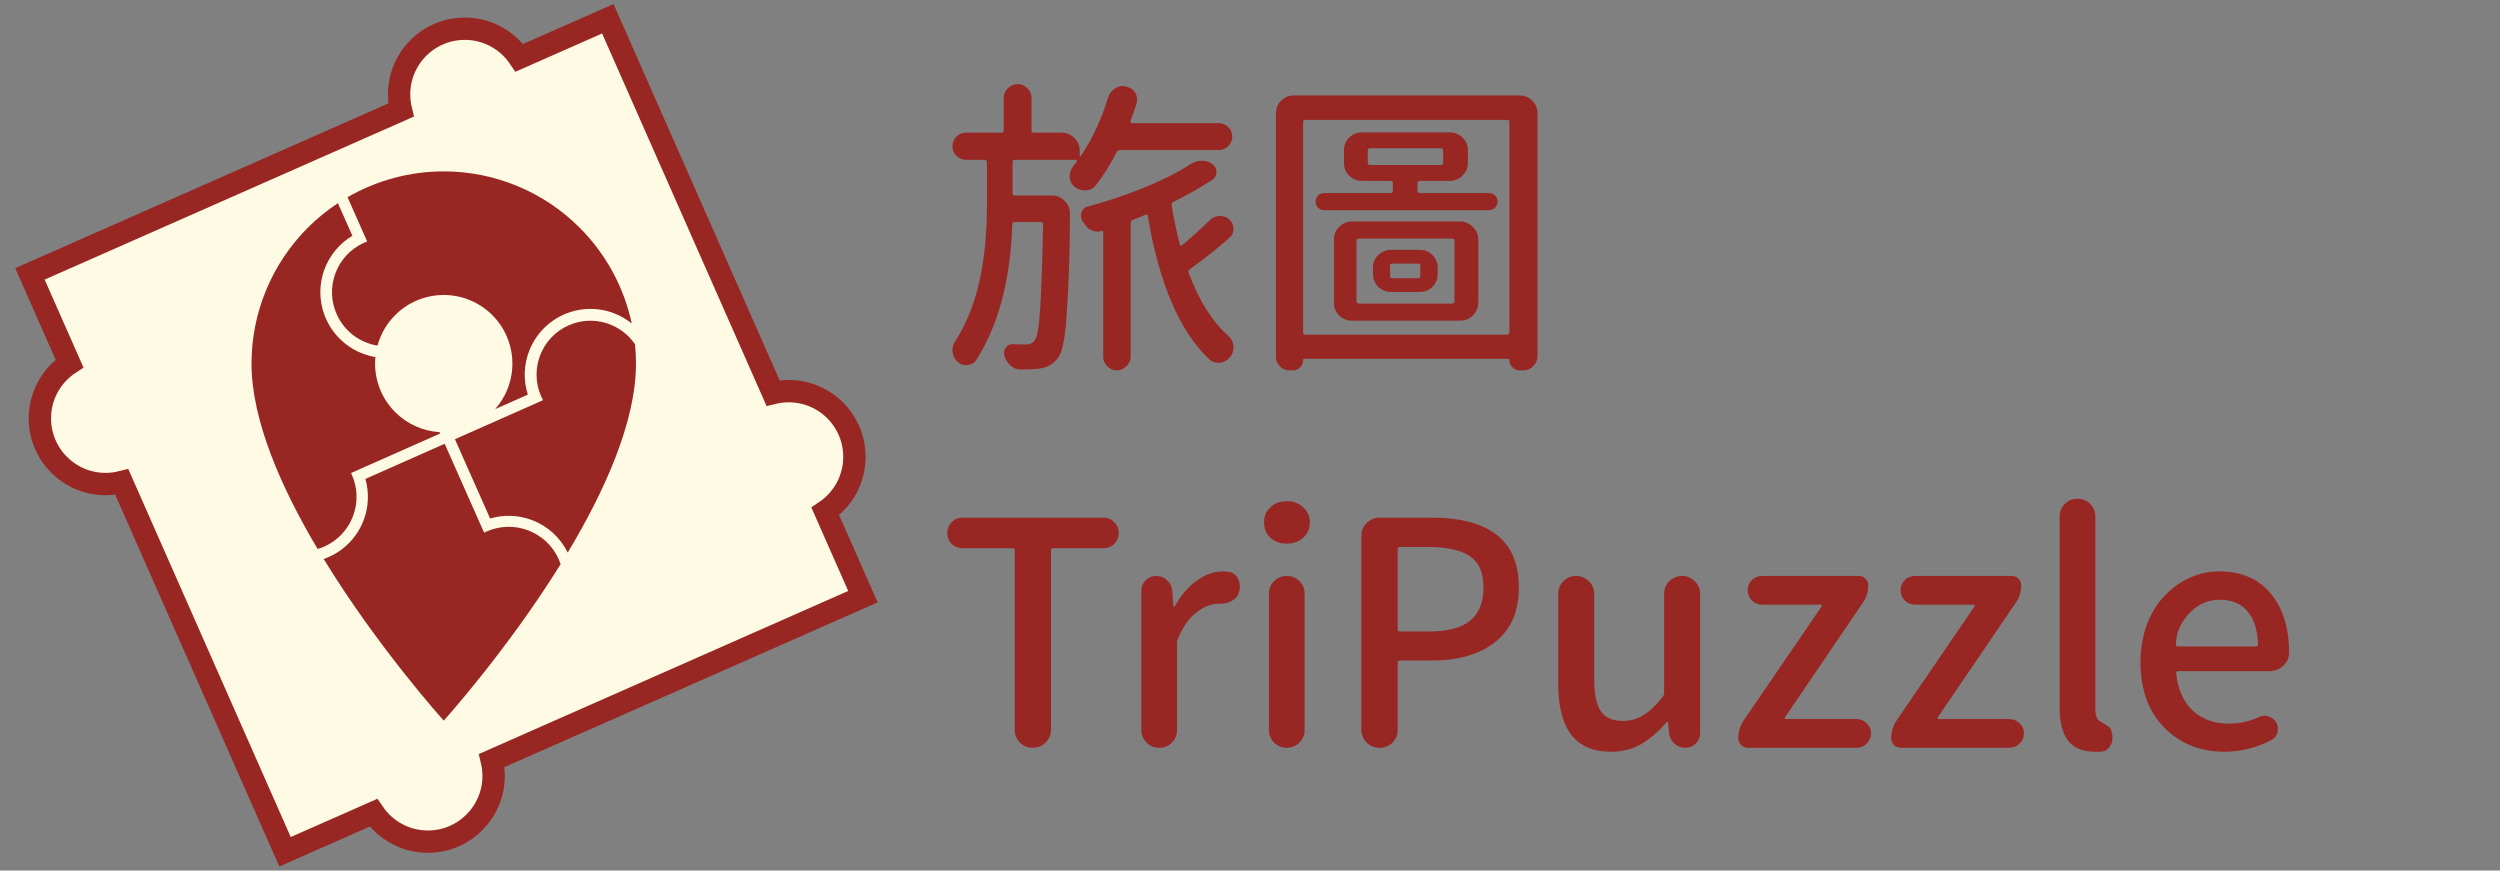 <svg
  width="112"
  height="39"
  viewBox="0 0 112 39"
  fill="none"
  xmlns="http://www.w3.org/2000/svg"
>
    <rect x="0" y="0" width="112" height="39" fill="#808080" stroke="none"/>
    <path
      d="M17.88 4.23C17.88 4.471 17.909 4.706 17.964 4.931L14.486 6.467L14.482 6.468L14.027 6.669L14.026 6.67L1.798 12.068L1.341 12.27L1.543 12.727L3.113 16.284C2.315 16.809 1.787 17.714 1.787 18.742C1.787 20.367 3.105 21.685 4.73 21.685C4.981 21.685 5.224 21.653 5.457 21.594L6.991 25.069L6.992 25.072L7.193 25.527L7.194 25.529L12.568 37.702L12.77 38.159L13.227 37.957L16.732 36.41C17.26 37.191 18.155 37.706 19.17 37.706C20.795 37.706 22.113 36.388 22.113 34.763C22.113 34.525 22.084 34.293 22.031 34.071L25.501 32.539L25.505 32.537L25.96 32.337L25.962 32.336L38.202 26.932L38.659 26.73L38.457 26.273L36.973 22.911C37.759 22.383 38.277 21.485 38.277 20.466C38.277 18.841 36.96 17.524 35.335 17.524C35.093 17.524 34.858 17.553 34.632 17.608L33.066 14.06L33.064 14.056L32.864 13.602L32.863 13.6L27.432 1.298L27.23 0.841L26.773 1.043L23.266 2.59C22.738 1.805 21.841 1.287 20.823 1.287C19.197 1.287 17.88 2.605 17.88 4.23Z"
      fill="#FFFAE3"
      stroke="#982623"
    />
    <path
      d="M15.138 9.101C14.656 9.419 14.204 9.787 13.79 10.201C12.175 11.816 11.268 14.006 11.268 16.291C11.268 18.838 12.607 21.864 14.23 24.595C14.335 24.564 14.438 24.526 14.54 24.48C15.766 23.926 16.311 22.483 15.757 21.257C15.75 21.242 15.743 21.226 15.736 21.211C15.732 21.204 15.729 21.197 15.726 21.191L19.717 19.421L19.69 19.36C18.944 19.314 18.237 18.997 17.705 18.465C17.128 17.889 16.804 17.106 16.804 16.291C16.804 16.192 16.809 16.093 16.818 15.996C16.636 15.966 16.456 15.918 16.28 15.853C15.547 15.583 14.951 15.033 14.624 14.324C14.296 13.614 14.264 12.804 14.534 12.071C14.768 11.437 15.212 10.905 15.786 10.562L15.138 9.101Z"
      fill="#982623"
    />
    <path
      d="M22.184 18.327C22.409 18.073 22.591 17.782 22.721 17.468C22.876 17.094 22.955 16.694 22.955 16.291C22.955 15.475 22.631 14.692 22.055 14.116C21.478 13.539 20.695 13.215 19.88 13.215C19.064 13.215 18.282 13.539 17.705 14.116C17.323 14.498 17.051 14.97 16.912 15.483C16.143 15.358 15.448 14.866 15.097 14.105C14.536 12.89 15.067 11.449 16.282 10.888C16.338 10.863 16.394 10.839 16.45 10.818L15.57 8.834C16.869 8.084 18.353 7.678 19.88 7.678C22.164 7.678 24.354 8.586 25.969 10.201C27.153 11.385 27.957 12.878 28.302 14.491C28.073 14.306 27.815 14.155 27.536 14.045C26.81 13.758 25.999 13.771 25.282 14.082C24.566 14.392 24.001 14.975 23.714 15.701C23.463 16.336 23.441 17.035 23.647 17.679L22.184 18.327Z"
      fill="#982623"
    />
    <path
      d="M28.448 15.422C27.808 14.484 26.574 14.1 25.493 14.568C24.269 15.098 23.707 16.52 24.237 17.744C24.264 17.807 24.294 17.869 24.326 17.928L20.381 19.677L21.957 23.229C22.572 23.047 23.233 23.07 23.839 23.301C24.537 23.567 25.106 24.087 25.434 24.754C27.099 21.982 28.492 18.888 28.492 16.291C28.492 15.999 28.477 15.709 28.448 15.422Z"
      fill="#982623"
    />
    <path
      d="M25.117 25.274C25.091 25.199 25.062 25.124 25.029 25.05C24.475 23.814 23.024 23.262 21.788 23.816C21.754 23.831 21.721 23.847 21.688 23.863L19.921 19.881L16.37 21.455C16.542 22.059 16.517 22.706 16.293 23.301C16.017 24.032 15.461 24.623 14.749 24.944C14.668 24.981 14.585 25.014 14.501 25.043C16.944 29.034 19.88 32.284 19.88 32.284C19.88 32.284 22.703 29.158 25.117 25.274Z"
      fill="#982623"
    />
    <path
      d="M45.363 8.664C45.363 8.728 45.395 8.76 45.459 8.76H47.141C47.359 8.76 47.546 8.842 47.701 9.006C47.856 9.161 47.934 9.343 47.934 9.553C47.934 11.275 47.879 12.866 47.77 14.324C47.706 15.208 47.587 15.769 47.414 16.006C47.214 16.297 46.931 16.466 46.566 16.512C46.375 16.539 46.12 16.553 45.801 16.553C45.773 16.553 45.746 16.553 45.719 16.553C45.546 16.553 45.395 16.494 45.268 16.375C45.14 16.256 45.049 16.111 44.994 15.938C44.958 15.81 44.98 15.687 45.062 15.568C45.145 15.459 45.249 15.409 45.377 15.418C45.541 15.427 45.732 15.432 45.951 15.432C46.143 15.432 46.279 15.368 46.361 15.24C46.471 15.094 46.548 14.648 46.594 13.9C46.648 13.153 46.694 11.872 46.73 10.059C46.73 9.986 46.699 9.949 46.635 9.949H45.445C45.382 9.949 45.35 9.986 45.35 10.059C45.268 12.547 44.73 14.57 43.736 16.129C43.654 16.256 43.527 16.329 43.353 16.348C43.335 16.357 43.312 16.361 43.285 16.361C43.148 16.361 43.025 16.316 42.916 16.225C42.788 16.115 42.711 15.974 42.684 15.801C42.675 15.764 42.67 15.728 42.67 15.691C42.67 15.564 42.702 15.445 42.766 15.336C43.075 14.853 43.331 14.338 43.531 13.791C43.732 13.244 43.878 12.693 43.969 12.137C44.069 11.581 44.133 11.079 44.16 10.633C44.197 10.177 44.215 9.685 44.215 9.156V7.256C44.215 7.192 44.178 7.16 44.105 7.16H43.285C43.112 7.16 42.966 7.101 42.848 6.982C42.729 6.864 42.67 6.723 42.67 6.559C42.67 6.385 42.729 6.24 42.848 6.121C42.966 6.003 43.112 5.943 43.285 5.943H44.871C44.935 5.943 44.967 5.907 44.967 5.834V4.385C44.967 4.221 45.026 4.079 45.145 3.961C45.272 3.833 45.422 3.77 45.596 3.77C45.769 3.77 45.915 3.833 46.033 3.961C46.152 4.079 46.211 4.221 46.211 4.385V5.834C46.211 5.907 46.247 5.943 46.32 5.943H47.565C47.783 5.943 47.97 6.021 48.125 6.176C48.289 6.331 48.371 6.522 48.371 6.75V6.969C48.371 6.987 48.376 7.001 48.385 7.01C48.403 7.01 48.417 7.001 48.426 6.982C48.936 6.226 49.342 5.355 49.643 4.371C49.697 4.198 49.802 4.061 49.957 3.961C50.066 3.888 50.185 3.852 50.312 3.852C50.358 3.852 50.404 3.861 50.449 3.879C50.632 3.915 50.768 4.007 50.859 4.152C50.914 4.253 50.941 4.353 50.941 4.453C50.941 4.517 50.932 4.581 50.914 4.645C50.832 4.918 50.741 5.178 50.641 5.424C50.641 5.442 50.645 5.465 50.654 5.492C50.672 5.51 50.691 5.52 50.709 5.52H54.605C54.77 5.52 54.911 5.579 55.029 5.697C55.148 5.816 55.207 5.957 55.207 6.121C55.207 6.285 55.148 6.426 55.029 6.545C54.911 6.663 54.77 6.723 54.605 6.723H50.176C50.112 6.723 50.062 6.755 50.025 6.818C49.752 7.356 49.442 7.848 49.096 8.295C48.986 8.441 48.836 8.518 48.645 8.527C48.626 8.527 48.613 8.527 48.603 8.527C48.43 8.527 48.28 8.477 48.152 8.377C48.016 8.268 47.938 8.126 47.92 7.953C47.92 7.926 47.92 7.898 47.92 7.871C47.92 7.734 47.965 7.607 48.057 7.488C48.12 7.406 48.18 7.324 48.234 7.242C48.253 7.224 48.257 7.206 48.248 7.188C48.239 7.169 48.221 7.16 48.193 7.16H45.459C45.395 7.16 45.363 7.192 45.363 7.256V8.664ZM54.195 9.867C54.314 9.749 54.46 9.685 54.633 9.676C54.642 9.676 54.651 9.676 54.66 9.676C54.815 9.676 54.952 9.726 55.07 9.826C55.198 9.945 55.262 10.086 55.262 10.25C55.262 10.414 55.203 10.546 55.084 10.646C54.555 11.12 53.958 11.594 53.293 12.068C53.238 12.105 53.225 12.155 53.252 12.219C53.708 13.458 54.305 14.406 55.043 15.062C55.189 15.199 55.262 15.368 55.262 15.568C55.262 15.723 55.212 15.865 55.111 15.992C54.993 16.138 54.842 16.225 54.66 16.252C54.624 16.252 54.592 16.252 54.565 16.252C54.419 16.252 54.291 16.202 54.182 16.102C52.851 14.853 51.93 12.711 51.42 9.676C51.411 9.612 51.374 9.594 51.31 9.621C51.174 9.685 50.987 9.762 50.75 9.854C50.686 9.872 50.654 9.917 50.654 9.99V15.979C50.654 16.143 50.59 16.284 50.463 16.402C50.344 16.53 50.199 16.594 50.025 16.594C49.861 16.594 49.72 16.53 49.602 16.402C49.483 16.284 49.424 16.143 49.424 15.979V10.4C49.424 10.355 49.401 10.337 49.355 10.346C49.21 10.391 49.068 10.387 48.932 10.332C48.795 10.277 48.685 10.186 48.603 10.059C48.567 10.013 48.535 9.967 48.508 9.922C48.453 9.849 48.426 9.767 48.426 9.676C48.426 9.63 48.43 9.58 48.44 9.525C48.494 9.38 48.59 9.288 48.727 9.252C49.556 9.033 50.39 8.755 51.228 8.418C52.076 8.072 52.787 7.712 53.361 7.338C53.507 7.247 53.667 7.201 53.84 7.201C54.022 7.201 54.182 7.251 54.318 7.352C54.437 7.443 54.496 7.561 54.496 7.707C54.496 7.853 54.437 7.967 54.318 8.049C53.808 8.386 53.225 8.719 52.568 9.047C52.505 9.074 52.477 9.12 52.486 9.184C52.578 9.767 52.7 10.355 52.855 10.947C52.855 10.975 52.865 10.993 52.883 11.002C52.91 11.002 52.933 10.997 52.951 10.988C53.443 10.578 53.858 10.204 54.195 9.867ZM62.371 11.809C62.307 11.809 62.275 11.841 62.275 11.904V12.355C62.275 12.428 62.307 12.465 62.371 12.465H63.533C63.597 12.465 63.629 12.428 63.629 12.355V11.904C63.629 11.841 63.597 11.809 63.533 11.809H62.371ZM62.316 13.08C62.098 13.08 61.906 13.003 61.742 12.848C61.587 12.684 61.51 12.492 61.51 12.273V12C61.51 11.772 61.587 11.581 61.742 11.426C61.906 11.271 62.098 11.193 62.316 11.193H63.602C63.829 11.193 64.021 11.271 64.176 11.426C64.331 11.581 64.408 11.772 64.408 12V12.273C64.408 12.492 64.331 12.684 64.176 12.848C64.021 13.003 63.829 13.08 63.602 13.08H62.316ZM60.881 10.688C60.808 10.688 60.772 10.719 60.772 10.783V13.49C60.772 13.563 60.808 13.6 60.881 13.6H65.051C65.124 13.6 65.16 13.563 65.16 13.49V10.783C65.16 10.719 65.124 10.688 65.051 10.688H60.881ZM60.566 14.365C60.348 14.365 60.156 14.288 59.992 14.133C59.837 13.969 59.76 13.777 59.76 13.559V10.729C59.76 10.51 59.837 10.323 59.992 10.168C60.156 10.004 60.348 9.922 60.566 9.922H65.42C65.639 9.922 65.826 10.004 65.981 10.168C66.144 10.323 66.227 10.51 66.227 10.729V13.559C66.227 13.777 66.144 13.969 65.981 14.133C65.826 14.288 65.639 14.365 65.42 14.365H60.566ZM61.387 6.641C61.314 6.641 61.277 6.673 61.277 6.736V7.297C61.277 7.361 61.314 7.393 61.387 7.393H64.545C64.618 7.393 64.654 7.361 64.654 7.297V6.736C64.654 6.673 64.618 6.641 64.545 6.641H61.387ZM63.506 8.555C63.506 8.618 63.538 8.65 63.602 8.65H66.705C66.814 8.65 66.906 8.687 66.978 8.76C67.051 8.833 67.088 8.924 67.088 9.033C67.088 9.133 67.051 9.225 66.978 9.307C66.906 9.38 66.814 9.416 66.705 9.416H59.322C59.213 9.416 59.122 9.38 59.049 9.307C58.976 9.225 58.94 9.133 58.94 9.033C58.94 8.924 58.976 8.833 59.049 8.76C59.122 8.687 59.213 8.65 59.322 8.65H62.289C62.362 8.65 62.398 8.618 62.398 8.555V8.213C62.398 8.14 62.362 8.104 62.289 8.104H61.018C60.799 8.104 60.607 8.026 60.443 7.871C60.288 7.716 60.211 7.525 60.211 7.297V6.736C60.211 6.508 60.288 6.317 60.443 6.162C60.607 6.007 60.799 5.93 61.018 5.93H64.955C65.174 5.93 65.361 6.007 65.516 6.162C65.68 6.317 65.762 6.508 65.762 6.736V7.297C65.762 7.525 65.68 7.716 65.516 7.871C65.361 8.026 65.174 8.104 64.955 8.104H63.602C63.538 8.104 63.506 8.14 63.506 8.213V8.555ZM58.379 14.898C58.379 14.962 58.415 14.994 58.488 14.994H67.512C67.585 14.994 67.621 14.962 67.621 14.898V5.465C67.621 5.401 67.585 5.369 67.512 5.369H58.488C58.415 5.369 58.379 5.401 58.379 5.465V14.898ZM57.162 5.082C57.162 4.854 57.24 4.663 57.395 4.508C57.559 4.353 57.75 4.275 57.969 4.275H68.072C68.3 4.275 68.492 4.353 68.647 4.508C68.801 4.663 68.879 4.854 68.879 5.082V15.965C68.879 16.138 68.815 16.284 68.688 16.402C68.569 16.53 68.423 16.594 68.25 16.594H68.086C67.958 16.594 67.849 16.548 67.758 16.457C67.667 16.366 67.621 16.256 67.621 16.129C67.621 16.092 67.603 16.074 67.566 16.074H58.434C58.397 16.074 58.379 16.092 58.379 16.129C58.379 16.256 58.333 16.366 58.242 16.457C58.151 16.548 58.042 16.594 57.914 16.594H57.777C57.604 16.594 57.458 16.535 57.34 16.416C57.221 16.297 57.162 16.152 57.162 15.979V5.082Z"
      fill="#982623"
    />
    <path
      d="M46.266 33.5C46.038 33.5 45.846 33.422 45.691 33.268C45.536 33.103 45.459 32.912 45.459 32.693V24.654C45.459 24.59 45.422 24.559 45.35 24.559H43.107C42.925 24.559 42.766 24.495 42.629 24.367C42.501 24.23 42.438 24.066 42.438 23.875C42.438 23.684 42.501 23.524 42.629 23.396C42.766 23.26 42.925 23.191 43.107 23.191H49.438C49.629 23.191 49.788 23.26 49.916 23.396C50.053 23.524 50.121 23.684 50.121 23.875C50.121 24.066 50.053 24.23 49.916 24.367C49.788 24.495 49.629 24.559 49.438 24.559H47.182C47.118 24.559 47.086 24.59 47.086 24.654V32.693C47.086 32.912 47.004 33.103 46.84 33.268C46.685 33.422 46.498 33.5 46.279 33.5H46.266ZM52.5 33.268C52.345 33.422 52.154 33.5 51.926 33.5C51.707 33.5 51.52 33.422 51.365 33.268C51.21 33.113 51.133 32.926 51.133 32.707V26.459C51.133 26.277 51.197 26.122 51.324 25.994C51.452 25.866 51.607 25.803 51.789 25.803C51.98 25.803 52.145 25.866 52.281 25.994C52.418 26.113 52.495 26.268 52.514 26.459L52.568 27.17C52.578 27.179 52.587 27.184 52.596 27.184C52.614 27.184 52.623 27.179 52.623 27.17C52.897 26.678 53.225 26.295 53.607 26.021C53.99 25.739 54.387 25.598 54.797 25.598C54.861 25.598 54.92 25.602 54.975 25.611C55.175 25.62 55.33 25.712 55.44 25.885C55.512 26.012 55.549 26.149 55.549 26.295C55.549 26.35 55.54 26.409 55.522 26.473C55.485 26.655 55.385 26.796 55.221 26.896C55.066 26.997 54.893 27.047 54.701 27.047C54.692 27.047 54.683 27.047 54.674 27.047C54.656 27.047 54.633 27.047 54.605 27.047C54.268 27.047 53.935 27.174 53.607 27.43C53.279 27.676 53.001 28.068 52.773 28.605C52.746 28.669 52.732 28.733 52.732 28.797V32.707C52.732 32.926 52.655 33.113 52.5 33.268ZM58.215 33.268C58.06 33.422 57.868 33.5 57.641 33.5C57.422 33.5 57.235 33.422 57.08 33.268C56.925 33.113 56.848 32.926 56.848 32.707V26.596C56.848 26.377 56.925 26.19 57.08 26.035C57.235 25.88 57.422 25.803 57.641 25.803C57.868 25.803 58.06 25.88 58.215 26.035C58.37 26.19 58.447 26.377 58.447 26.596V32.707C58.447 32.926 58.37 33.113 58.215 33.268ZM58.379 24.094C58.188 24.267 57.941 24.354 57.641 24.354C57.349 24.354 57.107 24.267 56.916 24.094C56.725 23.912 56.629 23.684 56.629 23.41C56.629 23.128 56.725 22.9 56.916 22.727C57.107 22.544 57.349 22.453 57.641 22.453C57.941 22.453 58.188 22.544 58.379 22.727C58.579 22.9 58.68 23.128 58.68 23.41C58.68 23.684 58.579 23.912 58.379 24.094ZM61.797 33.5C61.578 33.5 61.387 33.422 61.223 33.268C61.068 33.103 60.99 32.912 60.99 32.693V23.998C60.99 23.779 61.068 23.592 61.223 23.438C61.387 23.273 61.578 23.191 61.797 23.191H64.121C66.737 23.191 68.045 24.23 68.045 26.309C68.045 27.393 67.689 28.213 66.978 28.77C66.277 29.316 65.342 29.59 64.176 29.59H62.727C62.654 29.59 62.617 29.626 62.617 29.699V32.693C62.617 32.912 62.54 33.103 62.385 33.268C62.23 33.422 62.038 33.5 61.81 33.5H61.797ZM62.617 28.195C62.617 28.259 62.654 28.291 62.727 28.291H64.025C64.846 28.291 65.456 28.131 65.857 27.812C66.258 27.484 66.459 26.983 66.459 26.309C66.459 25.643 66.254 25.178 65.844 24.914C65.443 24.641 64.814 24.504 63.957 24.504H62.727C62.654 24.504 62.617 24.536 62.617 24.6V28.195ZM72.16 33.678C70.592 33.678 69.809 32.666 69.809 30.643V26.609C69.809 26.381 69.886 26.19 70.041 26.035C70.196 25.88 70.383 25.803 70.602 25.803C70.829 25.803 71.021 25.88 71.176 26.035C71.34 26.19 71.422 26.381 71.422 26.609V30.451C71.422 31.107 71.522 31.581 71.723 31.873C71.923 32.156 72.251 32.297 72.707 32.297C73.044 32.297 73.345 32.215 73.609 32.051C73.883 31.887 74.174 31.613 74.484 31.23C74.53 31.176 74.553 31.112 74.553 31.039V26.609C74.553 26.381 74.63 26.19 74.785 26.035C74.949 25.88 75.141 25.803 75.359 25.803C75.578 25.803 75.765 25.88 75.92 26.035C76.084 26.19 76.166 26.381 76.166 26.609V32.844C76.166 33.026 76.102 33.181 75.975 33.309C75.847 33.436 75.692 33.5 75.51 33.5C75.318 33.5 75.154 33.441 75.018 33.322C74.881 33.195 74.799 33.035 74.772 32.844L74.731 32.365C74.721 32.347 74.708 32.338 74.689 32.338C74.68 32.338 74.671 32.342 74.662 32.352C74.288 32.789 73.901 33.122 73.5 33.35C73.108 33.568 72.662 33.678 72.16 33.678ZM78.312 33.5C78.185 33.5 78.08 33.459 77.998 33.377C77.916 33.286 77.875 33.181 77.875 33.062C77.875 32.78 77.957 32.516 78.121 32.27L81.607 27.17C81.626 27.152 81.626 27.134 81.607 27.115C81.598 27.097 81.585 27.088 81.566 27.088H78.941C78.759 27.088 78.604 27.024 78.477 26.896C78.358 26.769 78.299 26.619 78.299 26.445C78.299 26.263 78.358 26.113 78.477 25.994C78.604 25.866 78.759 25.803 78.941 25.803H83.275C83.394 25.803 83.494 25.844 83.576 25.926C83.658 26.008 83.699 26.108 83.699 26.227C83.699 26.509 83.617 26.769 83.453 27.006L79.967 32.133C79.949 32.151 79.944 32.169 79.953 32.188C79.962 32.206 79.981 32.215 80.008 32.215H83.18C83.353 32.215 83.503 32.279 83.631 32.406C83.758 32.525 83.822 32.675 83.822 32.857C83.822 33.031 83.758 33.181 83.631 33.309C83.503 33.436 83.353 33.5 83.18 33.5H78.312ZM85.162 33.5C85.034 33.5 84.93 33.459 84.848 33.377C84.766 33.286 84.725 33.181 84.725 33.062C84.725 32.78 84.807 32.516 84.971 32.27L88.457 27.17C88.475 27.152 88.475 27.134 88.457 27.115C88.448 27.097 88.434 27.088 88.416 27.088H85.791C85.609 27.088 85.454 27.024 85.326 26.896C85.208 26.769 85.148 26.619 85.148 26.445C85.148 26.263 85.208 26.113 85.326 25.994C85.454 25.866 85.609 25.803 85.791 25.803H90.125C90.243 25.803 90.344 25.844 90.426 25.926C90.508 26.008 90.549 26.108 90.549 26.227C90.549 26.509 90.467 26.769 90.303 27.006L86.816 32.133C86.798 32.151 86.794 32.169 86.803 32.188C86.812 32.206 86.83 32.215 86.857 32.215H90.029C90.203 32.215 90.353 32.279 90.481 32.406C90.608 32.525 90.672 32.675 90.672 32.857C90.672 33.031 90.608 33.181 90.481 33.309C90.353 33.436 90.203 33.5 90.029 33.5H85.162ZM93.871 33.678C93.306 33.678 92.896 33.509 92.641 33.172C92.394 32.835 92.272 32.342 92.272 31.695V23.137C92.272 22.918 92.349 22.731 92.504 22.576C92.659 22.421 92.846 22.344 93.064 22.344C93.292 22.344 93.484 22.421 93.639 22.576C93.794 22.731 93.871 22.918 93.871 23.137V31.777C93.871 32.051 93.944 32.233 94.09 32.324C94.108 32.333 94.149 32.356 94.213 32.393C94.277 32.429 94.322 32.456 94.35 32.475C94.377 32.493 94.413 32.52 94.459 32.557C94.505 32.584 94.537 32.616 94.555 32.652C94.582 32.689 94.596 32.73 94.596 32.775L94.637 32.953C94.637 32.99 94.637 33.031 94.637 33.076C94.637 33.204 94.6 33.322 94.527 33.432C94.436 33.578 94.304 33.66 94.131 33.678C94.049 33.678 93.962 33.678 93.871 33.678ZM99.654 33.678C98.57 33.678 97.672 33.318 96.961 32.598C96.25 31.878 95.894 30.898 95.894 29.658C95.894 29.057 95.99 28.496 96.182 27.977C96.382 27.457 96.647 27.029 96.975 26.691C97.303 26.345 97.676 26.076 98.096 25.885C98.515 25.693 98.953 25.598 99.408 25.598C100.411 25.598 101.186 25.93 101.732 26.596C102.279 27.252 102.553 28.141 102.553 29.262C102.553 29.262 102.553 29.266 102.553 29.275C102.544 29.494 102.452 29.681 102.279 29.836C102.106 29.991 101.901 30.068 101.664 30.068H97.576C97.512 30.068 97.485 30.105 97.494 30.178C97.567 30.88 97.813 31.431 98.232 31.832C98.661 32.224 99.203 32.42 99.859 32.42C100.315 32.42 100.757 32.324 101.186 32.133C101.277 32.087 101.368 32.065 101.459 32.065C101.514 32.065 101.568 32.074 101.623 32.092C101.778 32.137 101.896 32.228 101.979 32.365C102.024 32.456 102.047 32.552 102.047 32.652C102.047 32.707 102.042 32.762 102.033 32.816C101.988 32.971 101.892 33.085 101.746 33.158C101.081 33.505 100.383 33.678 99.654 33.678ZM97.481 28.879C97.481 28.934 97.508 28.961 97.562 28.961H101.062C101.126 28.961 101.158 28.929 101.158 28.865C101.14 28.227 100.985 27.735 100.693 27.389C100.402 27.042 99.982 26.869 99.436 26.869C98.953 26.869 98.529 27.042 98.164 27.389C97.708 27.835 97.481 28.332 97.481 28.879Z"
      fill="url(#paint0_linear_298_472)"
    />
    <defs>
      <linearGradient
        id="paint0_linear_298_472"
        x1="42"
        y1="28.5"
        x2="112"
        y2="28.5"
        gradientUnits="userSpaceOnUse"
      >
        <stop stop-color="#982623" />
        <stop offset="0.324" stop-color="#982623" />
        <stop offset="1" stop-color="#982623" />
      </linearGradient>
    </defs>
  </svg>
